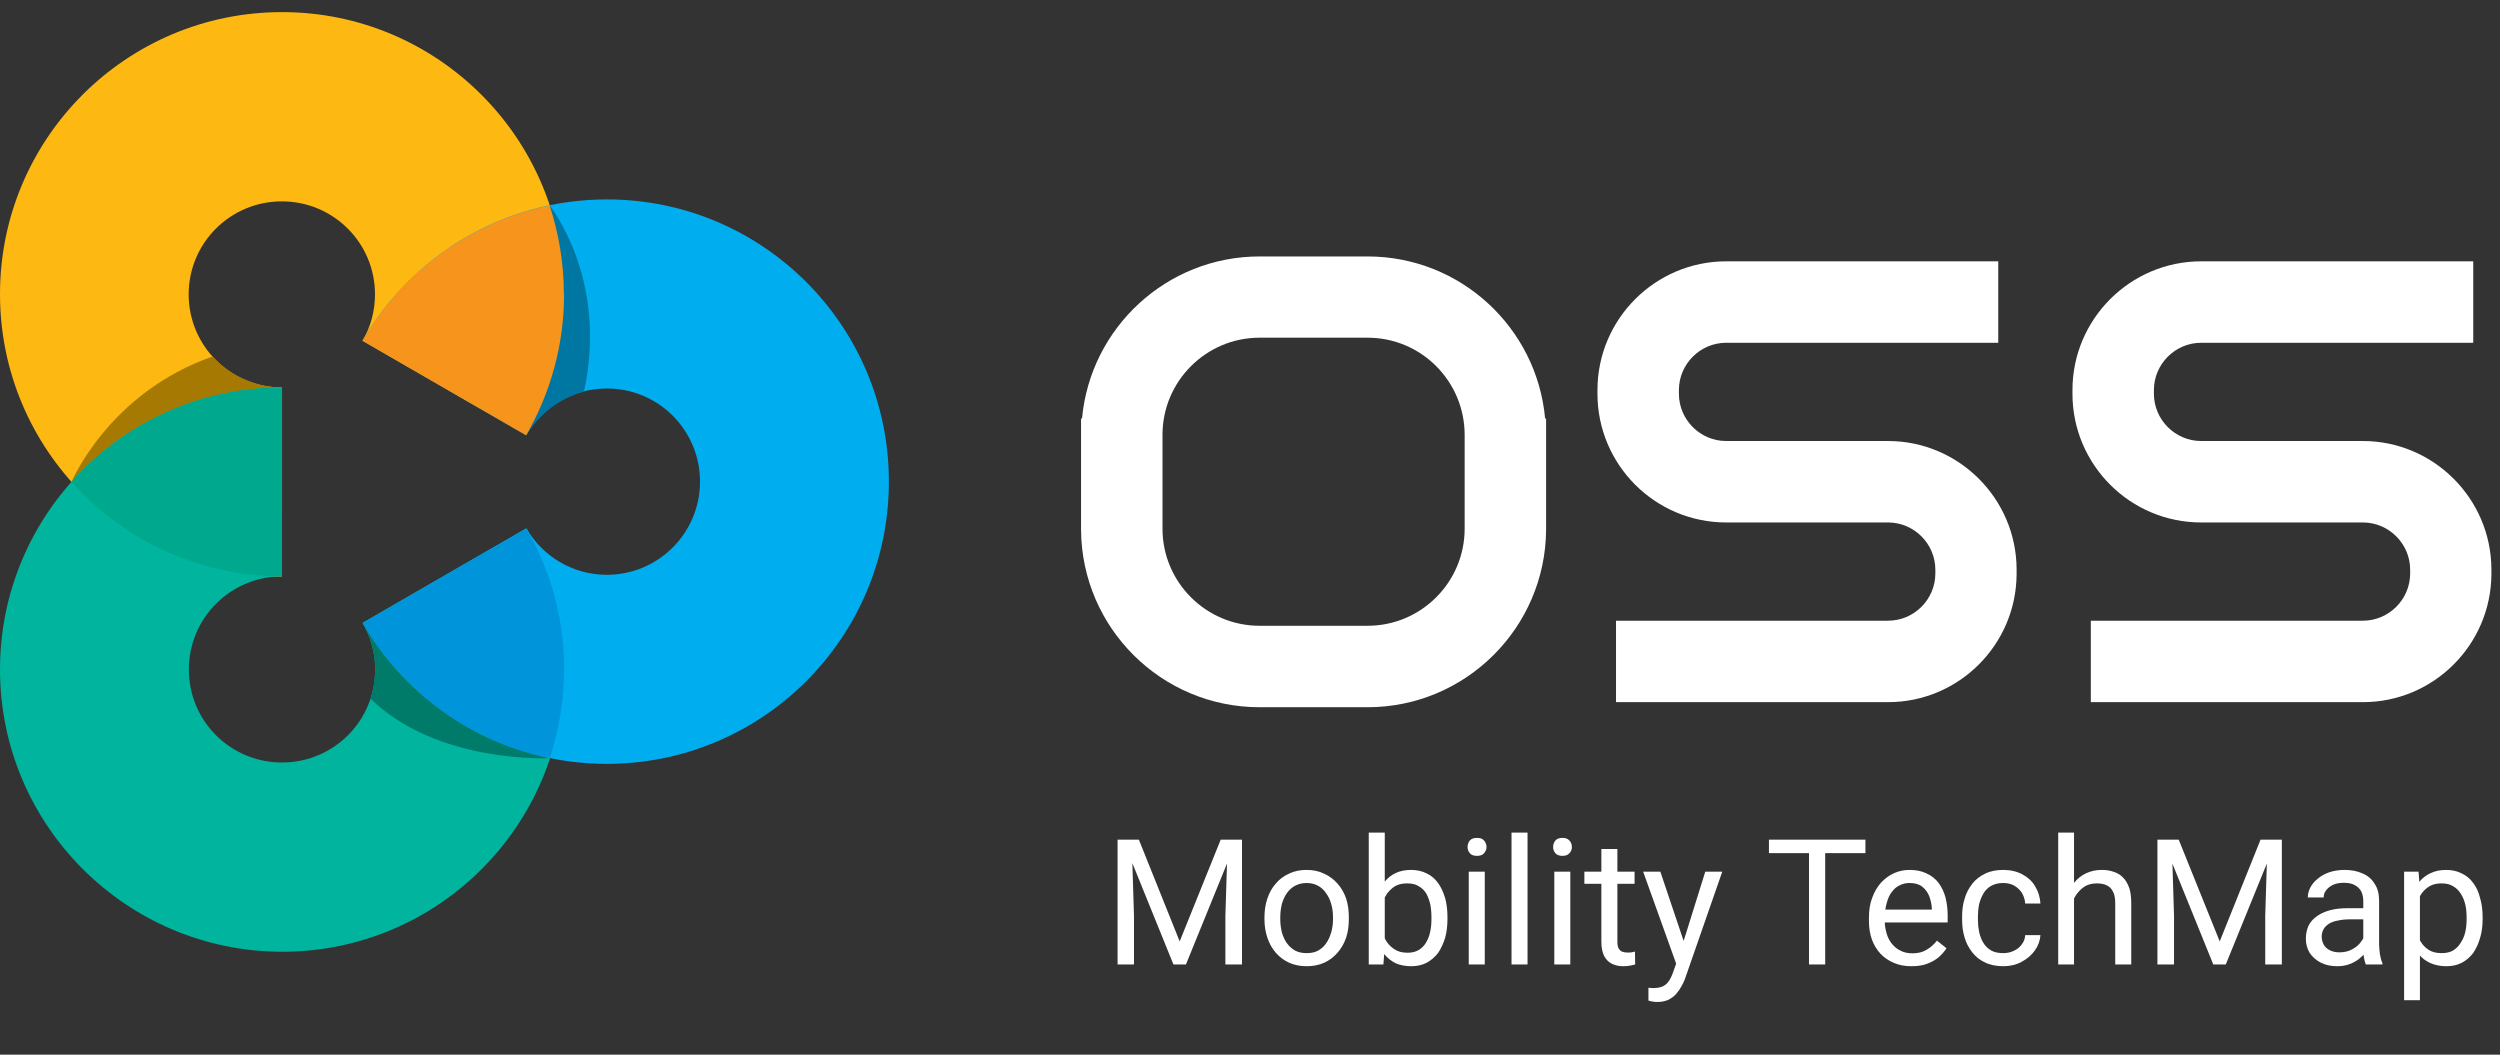 <?xml version="1.0"?>
<svg width="128" height="54" xmlns="http://www.w3.org/2000/svg" xmlns:svg="http://www.w3.org/2000/svg">
 <rect width="100%" height="100%" fill="#333333" stroke="none"/>
 <g class="layer">
  <title>Layer 1</title>
  <path d="m28.88,15.06c0,2.63 -0.71,5.1 -1.94,7.23l-8.38,-4.84c0.41,-0.7 0.64,-1.51 0.64,-2.38c0,-2.63 -2.13,-4.76 -4.77,-4.76c-2.64,0 -4.77,2.13 -4.77,4.76c0,2.63 2.13,4.77 4.77,4.77l0,9.68c-7.96,-0.02 -14.43,-6.48 -14.43,-14.46c0,-7.98 6.47,-14.44 14.44,-14.44c7.97,0 14.44,6.47 14.44,14.44z" fill="#FDB812" id="svg_1"/>
  <path d="m14.44,19.83l0,6.23l-10.78,-1.38c0,0 1.9,-4.57 7.23,-6.43c1.01,1.15 2.5,1.59 3.55,1.59l0,-0.01z" fill="#A67A02" id="svg_2"/>
  <path d="m14.44,29.51c-2.63,0 -4.77,2.13 -4.77,4.77c0,2.64 2.13,4.76 4.77,4.76c2.64,0 4.77,-2.13 4.77,-4.76c0,-0.87 -0.24,-1.68 -0.64,-2.38l8.38,-4.84c1.23,2.12 1.94,4.59 1.94,7.23c0,7.98 -6.47,14.44 -14.44,14.44c-7.97,0 -14.45,-6.48 -14.45,-14.45c0,-7.97 6.46,-14.44 14.44,-14.44l0,9.68l0,-0.01z" fill="#00B49D" id="svg_3"/>
  <path d="m28.87,34.63c-0.03,1.46 -0.29,2.87 -0.72,4.19c-0.03,0 -5.77,0.29 -9.18,-3.05c0.17,-0.38 0.24,-1.34 0.24,-1.5c0,-0.87 -0.24,-1.68 -0.64,-2.38l6.47,-3.74l3.84,6.47l-0.01,0.01z" fill="#007B6A" id="svg_4"/>
  <path d="m45.51,24.67c0,7.97 -6.47,14.44 -14.44,14.44c-5.34,0 -10,-2.9 -12.5,-7.22l8.38,-4.84c0.82,1.42 2.36,2.38 4.12,2.38c2.63,0 4.77,-2.13 4.77,-4.77c0,-2.64 -2.13,-4.77 -4.77,-4.77c-1.76,0 -3.3,0.96 -4.12,2.38l-8.38,-4.84c2.5,-4.31 7.16,-7.22 12.5,-7.22c7.98,0 14.44,6.47 14.44,14.44l0,0.02z" fill="#00AEEF" id="svg_5"/>
  <path d="m29.91,20.05c-1.47,0.38 -2.48,1.41 -2.96,2.23l-2.35,-1.36l0.19,-5l3.36,-5.4c0.05,0.1 3.01,3.78 1.75,9.53l0.01,0z" fill="#0076A3" id="svg_6"/>
  <path d="m14.44,29.5c-4.29,0 -8.13,-1.87 -10.78,-4.83c2.64,-2.96 6.49,-4.83 10.78,-4.83l0,9.67l0,-0.01z" fill="#00A88E" id="svg_7"/>
  <path d="m28.88,15.06c0,2.63 -0.71,5.1 -1.94,7.22l-8,-4.62l-0.38,-0.22c2.03,-3.5 5.49,-6.08 9.58,-6.92c0.47,1.43 0.73,2.95 0.73,4.54l0.01,0z" fill="#F7941C" id="svg_8"/>
  <path d="m28.88,34.28c0,1.59 -0.26,3.11 -0.73,4.54c-4.09,-0.84 -7.55,-3.42 -9.58,-6.92l8.38,-4.84c1.23,2.13 1.94,4.59 1.94,7.22l-0.01,0z" fill="#0095DA" id="svg_9"/>
  <path d="m103.25,29.13c-0.02,-3.61 -2.97,-6.55 -6.58,-6.55l-8.29,0c-1.33,0 -2.42,-1.09 -2.42,-2.42l0,-0.19c0,-1.33 1.09,-2.42 2.42,-2.42l13.93,0l0,-4.17l-13.93,0c-3.63,0 -6.59,2.96 -6.59,6.59l0,0.19c0,3.63 2.95,6.59 6.59,6.59l8.29,0c1.33,0 2.42,1.09 2.42,2.42l0,0.19c0,1.33 -1.09,2.42 -2.42,2.42l-13.93,0l0,4.17l13.93,0c3.62,0 6.56,-2.94 6.58,-6.55l0,-0.27z" fill="#ffffff" id="svg_10"/>
  <path d="m127.56,29.13c-0.02,-3.61 -2.97,-6.55 -6.58,-6.55l-8.28,0c-1.33,0 -2.42,-1.09 -2.42,-2.42l0,-0.19c0,-1.33 1.09,-2.42 2.42,-2.42l13.93,0l0,-4.17l-13.93,0c-3.63,0 -6.59,2.96 -6.59,6.59l0,0.19c0,3.63 2.95,6.59 6.59,6.59l8.28,0c1.33,0 2.42,1.09 2.42,2.42l0,0.19c0,1.33 -1.09,2.42 -2.42,2.42l-13.93,0l0,4.17l13.93,0c3.62,0 6.56,-2.94 6.58,-6.55l0,-0.27z" fill="#ffffff" id="svg_11"/>
  <path d="m79.11,21.43c-0.42,-4.65 -4.33,-8.3 -9.09,-8.3l-5.53,0c-4.76,0 -8.67,3.66 -9.09,8.3l-0.05,0l0,5.69c0.03,5.02 4.11,9.09 9.14,9.09l5.53,0c5.02,0 9.11,-4.07 9.14,-9.09l0,-5.69l-0.04,0l-0.01,0zm-4.12,5.64c0,2.74 -2.23,4.97 -4.97,4.97l-5.53,0c-2.74,0 -4.97,-2.23 -4.97,-4.97l0,-4.81c0,-2.74 2.23,-4.97 4.97,-4.97l5.53,0c2.74,0 4.96,2.22 4.97,4.96l0,4.82z" fill="#ffffff" id="svg_12"/>
  <path d="m57.49,42.99l0.82,0l2.09,5.21l2.1,-5.21l0.82,0l-2.6,6.39l-0.64,0l-2.59,-6.39zm-0.27,0l0.72,0l0.12,3.9l0,2.49l-0.84,0l0,-6.39zm5.64,0l0.73,0l0,6.39l-0.85,0l0,-2.49l0.12,-3.9zm1.88,4.07l0,-0.1c0,-0.34 0.05,-0.66 0.15,-0.96c0.1,-0.29 0.24,-0.55 0.43,-0.76c0.18,-0.22 0.41,-0.39 0.68,-0.51c0.26,-0.13 0.56,-0.19 0.89,-0.19c0.34,0 0.64,0.06 0.9,0.19c0.27,0.12 0.5,0.29 0.69,0.51c0.19,0.21 0.34,0.47 0.44,0.76c0.1,0.3 0.14,0.62 0.14,0.96l0,0.1c0,0.34 -0.04,0.66 -0.14,0.95c-0.1,0.3 -0.25,0.55 -0.44,0.77c-0.19,0.22 -0.41,0.39 -0.68,0.51c-0.26,0.12 -0.56,0.18 -0.9,0.18c-0.33,0 -0.63,-0.06 -0.9,-0.18c-0.26,-0.12 -0.49,-0.29 -0.68,-0.51c-0.19,-0.22 -0.33,-0.47 -0.43,-0.77c-0.1,-0.29 -0.15,-0.61 -0.15,-0.95zm0.81,-0.1l0,0.1c0,0.24 0.03,0.46 0.08,0.67c0.06,0.21 0.14,0.39 0.25,0.55c0.12,0.17 0.26,0.29 0.43,0.39c0.17,0.09 0.37,0.13 0.59,0.13c0.23,0 0.42,-0.04 0.59,-0.13c0.17,-0.1 0.31,-0.22 0.42,-0.39c0.11,-0.16 0.19,-0.34 0.25,-0.55c0.06,-0.21 0.09,-0.43 0.09,-0.67l0,-0.1c0,-0.24 -0.03,-0.46 -0.09,-0.67c-0.06,-0.21 -0.14,-0.39 -0.26,-0.55c-0.11,-0.17 -0.25,-0.3 -0.42,-0.39c-0.16,-0.09 -0.36,-0.14 -0.59,-0.14c-0.22,0 -0.41,0.05 -0.58,0.14c-0.17,0.09 -0.31,0.22 -0.43,0.39c-0.11,0.16 -0.19,0.34 -0.25,0.55c-0.05,0.21 -0.08,0.43 -0.08,0.67zm4.53,-4.33l0.82,0l0,5.83l-0.07,0.92l-0.75,0l0,-6.75zm4.03,4.34l0,0.09c0,0.34 -0.04,0.67 -0.12,0.96c-0.09,0.29 -0.21,0.55 -0.36,0.77c-0.16,0.21 -0.36,0.38 -0.58,0.5c-0.23,0.12 -0.49,0.18 -0.79,0.18c-0.3,0 -0.57,-0.05 -0.8,-0.15c-0.22,-0.11 -0.41,-0.26 -0.57,-0.45c-0.15,-0.2 -0.28,-0.44 -0.37,-0.72c-0.09,-0.28 -0.15,-0.59 -0.19,-0.94l0,-0.4c0.04,-0.35 0.1,-0.67 0.19,-0.95c0.09,-0.27 0.22,-0.51 0.37,-0.71c0.16,-0.2 0.35,-0.35 0.57,-0.45c0.23,-0.11 0.49,-0.16 0.79,-0.16c0.3,0 0.56,0.06 0.8,0.18c0.23,0.11 0.42,0.27 0.58,0.49c0.15,0.21 0.27,0.47 0.36,0.77c0.08,0.29 0.12,0.62 0.12,0.99zm-0.82,0.09l0,-0.09c0,-0.24 -0.02,-0.46 -0.06,-0.67c-0.05,-0.21 -0.12,-0.4 -0.21,-0.56c-0.1,-0.16 -0.23,-0.28 -0.39,-0.37c-0.15,-0.1 -0.35,-0.14 -0.58,-0.14c-0.21,0 -0.38,0.03 -0.54,0.1c-0.15,0.07 -0.27,0.17 -0.38,0.29c-0.11,0.11 -0.19,0.25 -0.26,0.4c-0.06,0.15 -0.11,0.31 -0.14,0.47l0,1.06c0.04,0.2 0.12,0.4 0.22,0.59c0.11,0.19 0.26,0.34 0.44,0.46c0.18,0.12 0.4,0.18 0.67,0.18c0.22,0 0.4,-0.04 0.56,-0.13c0.16,-0.09 0.29,-0.22 0.38,-0.37c0.1,-0.16 0.18,-0.35 0.22,-0.55c0.05,-0.21 0.07,-0.43 0.07,-0.67zm2.73,-2.43l0,4.75l-0.82,0l0,-4.75l0.82,0zm-0.88,-1.26c0,-0.13 0.04,-0.25 0.12,-0.34c0.08,-0.09 0.2,-0.13 0.36,-0.13c0.16,0 0.28,0.04 0.36,0.13c0.08,0.09 0.13,0.21 0.13,0.34c0,0.12 -0.05,0.23 -0.13,0.32c-0.08,0.09 -0.2,0.13 -0.36,0.13c-0.16,0 -0.28,-0.04 -0.36,-0.13c-0.08,-0.09 -0.12,-0.2 -0.12,-0.32zm3.07,-0.74l0,6.75l-0.82,0l0,-6.75l0.82,0zm2.19,2l0,4.75l-0.82,0l0,-4.75l0.82,0zm-0.88,-1.26c0,-0.13 0.04,-0.25 0.12,-0.34c0.08,-0.09 0.2,-0.13 0.36,-0.13c0.15,0 0.27,0.04 0.35,0.13c0.09,0.09 0.13,0.21 0.13,0.34c0,0.12 -0.04,0.23 -0.13,0.32c-0.08,0.09 -0.2,0.13 -0.35,0.13c-0.16,0 -0.28,-0.04 -0.36,-0.13c-0.08,-0.09 -0.12,-0.2 -0.12,-0.32zm4.17,1.26l0,0.62l-2.57,0l0,-0.62l2.57,0zm-1.7,-1.16l0.82,0l0,4.74c0,0.16 0.02,0.28 0.07,0.36c0.05,0.08 0.12,0.14 0.19,0.16c0.08,0.03 0.17,0.04 0.26,0.04c0.07,0 0.14,0 0.21,-0.01c0.08,-0.02 0.13,-0.03 0.17,-0.04l0.01,0.66c-0.07,0.02 -0.15,0.04 -0.26,0.06c-0.1,0.02 -0.23,0.03 -0.37,0.03c-0.2,0 -0.38,-0.04 -0.55,-0.12c-0.17,-0.08 -0.3,-0.21 -0.4,-0.39c-0.1,-0.19 -0.15,-0.44 -0.15,-0.76l0,-4.73zm3.99,5.42l1.33,-4.26l0.87,0l-1.91,5.49c-0.04,0.11 -0.1,0.24 -0.18,0.38c-0.07,0.13 -0.16,0.26 -0.27,0.39c-0.11,0.12 -0.24,0.22 -0.4,0.3c-0.16,0.07 -0.34,0.11 -0.56,0.11c-0.07,0 -0.15,0 -0.25,-0.02c-0.1,-0.02 -0.17,-0.03 -0.21,-0.05l0,-0.66c0.02,0.01 0.06,0.01 0.11,0.01c0.05,0.01 0.09,0.01 0.11,0.01c0.18,0 0.34,-0.02 0.47,-0.07c0.13,-0.05 0.23,-0.13 0.32,-0.24c0.09,-0.12 0.17,-0.27 0.24,-0.47l0.33,-0.92zm-0.97,-4.26l1.24,3.69l0.21,0.86l-0.59,0.3l-1.74,-4.85l0.88,0zm8.44,-1.64l0,6.39l-0.83,0l0,-6.39l0.83,0zm2.06,0l0,0.69l-4.94,0l0,-0.69l4.94,0zm2.36,6.48c-0.33,0 -0.63,-0.05 -0.9,-0.17c-0.27,-0.11 -0.5,-0.27 -0.69,-0.47c-0.19,-0.21 -0.34,-0.45 -0.44,-0.73c-0.1,-0.29 -0.15,-0.59 -0.15,-0.93l0,-0.18c0,-0.39 0.05,-0.73 0.17,-1.03c0.11,-0.31 0.27,-0.57 0.46,-0.78c0.2,-0.21 0.42,-0.37 0.67,-0.48c0.25,-0.11 0.51,-0.16 0.78,-0.16c0.34,0 0.63,0.06 0.87,0.18c0.25,0.11 0.46,0.28 0.62,0.49c0.15,0.21 0.27,0.45 0.35,0.74c0.07,0.28 0.11,0.59 0.11,0.92l0,0.36l-3.55,0l0,-0.66l2.74,0l0,-0.06c-0.01,-0.21 -0.06,-0.42 -0.13,-0.62c-0.08,-0.19 -0.19,-0.36 -0.36,-0.49c-0.16,-0.13 -0.38,-0.19 -0.65,-0.19c-0.19,0 -0.36,0.04 -0.51,0.12c-0.16,0.07 -0.29,0.19 -0.4,0.34c-0.12,0.15 -0.2,0.34 -0.26,0.56c-0.06,0.22 -0.1,0.47 -0.1,0.76l0,0.18c0,0.23 0.04,0.44 0.1,0.64c0.06,0.2 0.15,0.37 0.27,0.52c0.13,0.15 0.27,0.27 0.45,0.35c0.17,0.09 0.37,0.13 0.6,0.13c0.28,0 0.53,-0.06 0.72,-0.18c0.2,-0.12 0.38,-0.27 0.53,-0.47l0.49,0.39c-0.1,0.16 -0.23,0.31 -0.39,0.45c-0.16,0.14 -0.35,0.25 -0.59,0.34c-0.22,0.09 -0.5,0.13 -0.81,0.13zm4.7,-0.67c0.2,0 0.37,-0.04 0.54,-0.12c0.16,-0.07 0.3,-0.18 0.4,-0.32c0.11,-0.14 0.17,-0.3 0.18,-0.48l0.78,0c-0.02,0.28 -0.11,0.54 -0.29,0.79c-0.17,0.24 -0.4,0.43 -0.68,0.58c-0.28,0.15 -0.59,0.22 -0.93,0.22c-0.35,0 -0.67,-0.06 -0.93,-0.19c-0.27,-0.12 -0.49,-0.3 -0.66,-0.52c-0.17,-0.22 -0.31,-0.47 -0.39,-0.75c-0.09,-0.29 -0.13,-0.59 -0.13,-0.91l0,-0.19c0,-0.32 0.04,-0.62 0.13,-0.9c0.08,-0.29 0.22,-0.54 0.39,-0.76c0.17,-0.22 0.39,-0.39 0.66,-0.52c0.26,-0.13 0.58,-0.19 0.93,-0.19c0.37,0 0.7,0.08 0.98,0.23c0.28,0.15 0.5,0.35 0.65,0.61c0.16,0.26 0.25,0.56 0.27,0.88l-0.78,0c-0.01,-0.19 -0.07,-0.37 -0.16,-0.53c-0.1,-0.16 -0.23,-0.28 -0.39,-0.38c-0.16,-0.09 -0.35,-0.14 -0.57,-0.14c-0.25,0 -0.46,0.05 -0.63,0.15c-0.16,0.09 -0.3,0.23 -0.39,0.39c-0.1,0.17 -0.17,0.35 -0.22,0.55c-0.04,0.2 -0.06,0.41 -0.06,0.61l0,0.19c0,0.21 0.02,0.41 0.06,0.61c0.05,0.21 0.11,0.39 0.21,0.55c0.1,0.17 0.23,0.3 0.4,0.4c0.17,0.1 0.38,0.14 0.63,0.14zm3.62,-6.17l0,6.75l-0.81,0l0,-6.75l0.81,0zm-0.19,4.2l-0.34,-0.02c0.01,-0.32 0.05,-0.62 0.15,-0.9c0.09,-0.28 0.22,-0.52 0.39,-0.72c0.17,-0.21 0.38,-0.37 0.61,-0.48c0.24,-0.11 0.5,-0.17 0.79,-0.17c0.23,0 0.44,0.03 0.63,0.1c0.19,0.06 0.35,0.16 0.48,0.3c0.13,0.13 0.23,0.31 0.31,0.53c0.07,0.22 0.1,0.48 0.1,0.8l0,3.11l-0.82,0l0,-3.12c0,-0.25 -0.03,-0.45 -0.11,-0.6c-0.07,-0.15 -0.18,-0.26 -0.32,-0.33c-0.14,-0.07 -0.31,-0.1 -0.52,-0.1c-0.2,0 -0.38,0.04 -0.55,0.12c-0.16,0.09 -0.3,0.21 -0.42,0.36c-0.12,0.14 -0.21,0.32 -0.28,0.51c-0.07,0.19 -0.1,0.39 -0.1,0.61zm4.73,-3.84l0.82,0l2.1,5.21l2.09,-5.21l0.82,0l-2.6,6.39l-0.64,0l-2.59,-6.39zm-0.27,0l0.73,0l0.12,3.9l0,2.49l-0.85,0l0,-6.39zm5.64,0l0.73,0l0,6.39l-0.85,0l0,-2.49l0.12,-3.9zm4.9,5.58l0,-2.45c0,-0.18 -0.04,-0.35 -0.11,-0.49c-0.08,-0.14 -0.19,-0.24 -0.34,-0.32c-0.15,-0.08 -0.33,-0.11 -0.55,-0.11c-0.21,0 -0.39,0.03 -0.54,0.1c-0.15,0.07 -0.27,0.16 -0.36,0.28c-0.09,0.11 -0.13,0.24 -0.13,0.37l-0.81,0c0,-0.17 0.04,-0.34 0.13,-0.51c0.09,-0.17 0.21,-0.32 0.38,-0.45c0.16,-0.14 0.36,-0.25 0.59,-0.33c0.24,-0.08 0.5,-0.12 0.79,-0.12c0.34,0 0.65,0.06 0.91,0.18c0.27,0.11 0.48,0.29 0.62,0.53c0.16,0.23 0.23,0.53 0.23,0.88l0,2.22c0,0.15 0.02,0.32 0.04,0.5c0.03,0.18 0.07,0.33 0.13,0.46l0,0.07l-0.85,0c-0.04,-0.09 -0.07,-0.21 -0.1,-0.37c-0.02,-0.16 -0.03,-0.3 -0.03,-0.44zm0.14,-2.07l0.01,0.57l-0.82,0c-0.23,0 -0.44,0.02 -0.62,0.06c-0.18,0.03 -0.34,0.09 -0.46,0.16c-0.12,0.08 -0.22,0.17 -0.28,0.28c-0.06,0.11 -0.1,0.23 -0.1,0.38c0,0.15 0.04,0.29 0.1,0.41c0.07,0.12 0.17,0.22 0.31,0.29c0.14,0.07 0.3,0.11 0.5,0.11c0.25,0 0.47,-0.05 0.66,-0.16c0.19,-0.1 0.34,-0.23 0.45,-0.39c0.12,-0.15 0.18,-0.3 0.19,-0.44l0.35,0.39c-0.02,0.12 -0.08,0.26 -0.17,0.41c-0.09,0.15 -0.21,0.29 -0.37,0.43c-0.14,0.14 -0.32,0.25 -0.53,0.34c-0.21,0.09 -0.44,0.13 -0.7,0.13c-0.32,0 -0.6,-0.06 -0.85,-0.19c-0.23,-0.12 -0.42,-0.29 -0.56,-0.5c-0.13,-0.22 -0.19,-0.46 -0.19,-0.72c0,-0.25 0.05,-0.48 0.14,-0.67c0.1,-0.2 0.25,-0.36 0.44,-0.49c0.18,-0.13 0.41,-0.23 0.67,-0.3c0.27,-0.07 0.56,-0.1 0.88,-0.1l0.95,0zm2.76,-0.96l0,5.67l-0.81,0l0,-6.58l0.74,0l0.07,0.91zm3.21,1.43l0,0.09c0,0.34 -0.04,0.67 -0.13,0.96c-0.08,0.29 -0.2,0.55 -0.35,0.77c-0.16,0.21 -0.35,0.38 -0.58,0.5c-0.23,0.12 -0.49,0.18 -0.79,0.18c-0.3,0 -0.57,-0.05 -0.8,-0.15c-0.23,-0.1 -0.43,-0.24 -0.59,-0.43c-0.16,-0.19 -0.29,-0.42 -0.38,-0.69c-0.1,-0.27 -0.16,-0.57 -0.2,-0.9l0,-0.49c0.04,-0.35 0.1,-0.67 0.2,-0.95c0.1,-0.27 0.23,-0.51 0.38,-0.71c0.16,-0.2 0.36,-0.35 0.59,-0.45c0.23,-0.11 0.49,-0.16 0.79,-0.16c0.3,0 0.56,0.06 0.79,0.18c0.24,0.11 0.43,0.27 0.59,0.49c0.16,0.21 0.28,0.47 0.35,0.77c0.09,0.29 0.13,0.62 0.13,0.99zm-0.82,0.09l0,-0.09c0,-0.24 -0.02,-0.46 -0.07,-0.67c-0.05,-0.21 -0.13,-0.4 -0.24,-0.56c-0.1,-0.16 -0.23,-0.28 -0.39,-0.37c-0.16,-0.1 -0.36,-0.14 -0.58,-0.14c-0.2,0 -0.38,0.03 -0.53,0.1c-0.15,0.07 -0.28,0.17 -0.39,0.29c-0.1,0.11 -0.19,0.25 -0.26,0.4c-0.06,0.15 -0.11,0.31 -0.14,0.47l0,1.14c0.06,0.2 0.14,0.39 0.25,0.58c0.1,0.17 0.24,0.32 0.42,0.43c0.17,0.11 0.39,0.16 0.66,0.16c0.22,0 0.41,-0.04 0.57,-0.13c0.16,-0.1 0.29,-0.22 0.39,-0.39c0.11,-0.16 0.19,-0.34 0.24,-0.55c0.05,-0.21 0.07,-0.43 0.07,-0.67z" fill="#ffffff" id="svg_13"/>
 </g>
</svg>